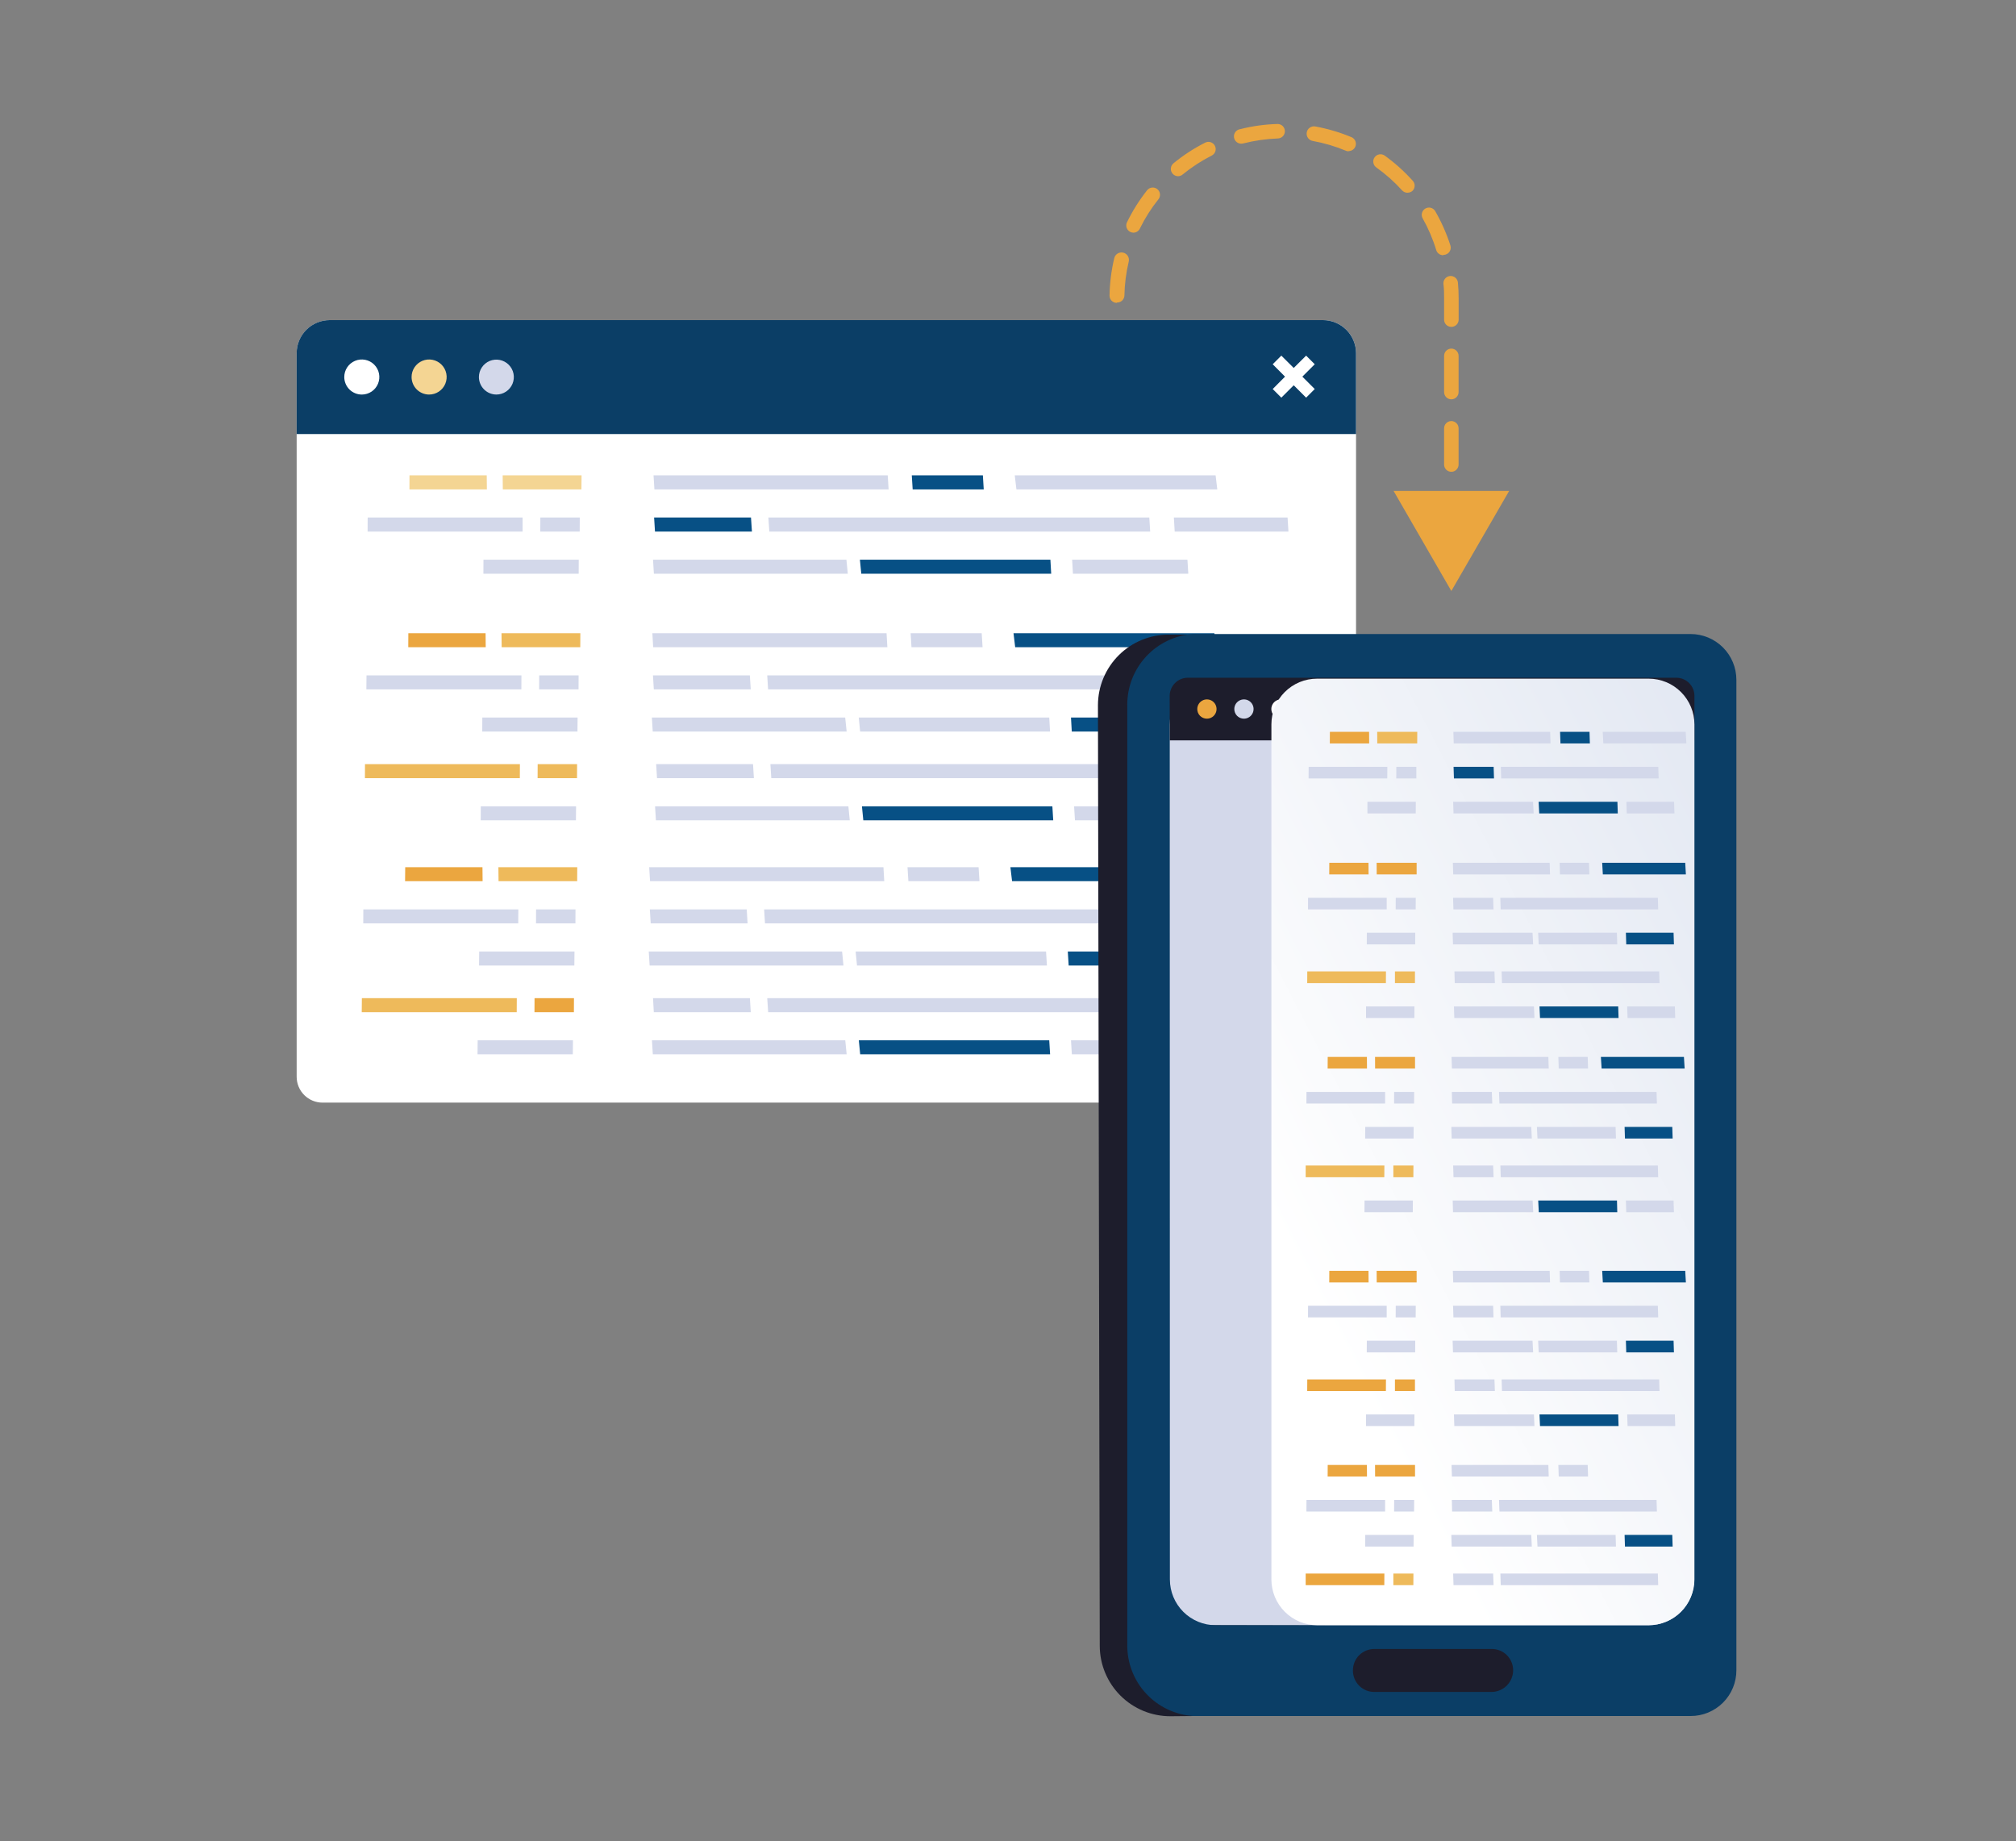 <svg width="242" height="221" viewBox="0 0 242 221" fill="none" xmlns="http://www.w3.org/2000/svg">
<rect x="0" y="0" width="242" height="221" fill="#808080" stroke="none"/>
<path d="M174.218 61.853C173.987 61.853 173.766 61.761 173.603 61.598C173.44 61.435 173.348 61.214 173.348 60.983V60.113C173.348 59.883 173.44 59.661 173.603 59.498C173.766 59.335 173.987 59.244 174.218 59.244C174.448 59.244 174.67 59.335 174.833 59.498C174.996 59.661 175.088 59.883 175.088 60.113V60.983C175.088 61.214 174.996 61.435 174.833 61.598C174.67 61.761 174.448 61.853 174.218 61.853ZM174.218 56.634C173.987 56.634 173.766 56.542 173.603 56.379C173.44 56.216 173.348 55.995 173.348 55.764V51.415C173.348 51.184 173.44 50.963 173.603 50.8C173.766 50.637 173.987 50.545 174.218 50.545C174.448 50.545 174.67 50.637 174.833 50.8C174.996 50.963 175.088 51.184 175.088 51.415V55.764C175.088 55.995 174.996 56.216 174.833 56.379C174.67 56.542 174.448 56.634 174.218 56.634ZM134.05 53.755C133.819 53.755 133.598 53.663 133.434 53.5C133.271 53.337 133.18 53.116 133.18 52.885V48.536C133.18 48.305 133.271 48.084 133.434 47.921C133.598 47.758 133.819 47.666 134.05 47.666C134.28 47.666 134.501 47.758 134.665 47.921C134.828 48.084 134.919 48.305 134.919 48.536V52.885C134.908 53.108 134.812 53.319 134.65 53.472C134.488 53.626 134.273 53.712 134.05 53.712V53.755ZM174.218 47.936C173.987 47.936 173.766 47.844 173.603 47.681C173.44 47.518 173.348 47.297 173.348 47.066V42.717C173.348 42.486 173.44 42.265 173.603 42.102C173.766 41.939 173.987 41.847 174.218 41.847C174.448 41.847 174.67 41.939 174.833 42.102C174.996 42.265 175.088 42.486 175.088 42.717V47.066C175.088 47.297 174.996 47.518 174.833 47.681C174.67 47.844 174.448 47.936 174.218 47.936ZM134.05 45.057C133.819 45.057 133.598 44.965 133.434 44.802C133.271 44.639 133.18 44.418 133.18 44.187V39.838C133.18 39.607 133.271 39.386 133.434 39.223C133.598 39.06 133.819 38.968 134.05 38.968C134.28 38.968 134.501 39.06 134.665 39.223C134.828 39.386 134.919 39.607 134.919 39.838V44.187C134.908 44.41 134.812 44.62 134.65 44.774C134.488 44.928 134.273 45.014 134.05 45.013V45.057ZM174.218 39.238C173.987 39.238 173.766 39.146 173.603 38.983C173.44 38.82 173.348 38.599 173.348 38.368V35.819C173.348 35.237 173.348 34.645 173.27 34.08C173.249 33.849 173.321 33.62 173.469 33.442C173.617 33.264 173.83 33.152 174.061 33.132C174.292 33.111 174.521 33.183 174.699 33.331C174.877 33.48 174.988 33.692 175.009 33.923C175.07 34.567 175.096 35.211 175.096 35.845V38.368C175.096 38.483 175.073 38.597 175.029 38.703C174.985 38.809 174.92 38.905 174.838 38.986C174.757 39.067 174.66 39.131 174.553 39.174C174.447 39.217 174.333 39.239 174.218 39.238ZM134.058 36.359C133.828 36.359 133.606 36.267 133.443 36.104C133.28 35.941 133.188 35.719 133.188 35.489C133.215 33.974 133.404 32.466 133.754 30.992C133.781 30.878 133.83 30.77 133.898 30.674C133.967 30.579 134.053 30.498 134.153 30.437C134.253 30.375 134.364 30.333 134.48 30.314C134.595 30.296 134.714 30.3 134.828 30.326C134.942 30.353 135.05 30.402 135.145 30.471C135.241 30.539 135.321 30.626 135.383 30.726C135.445 30.826 135.487 30.936 135.505 31.052C135.524 31.168 135.52 31.286 135.493 31.401C135.172 32.749 134.997 34.129 134.972 35.515C134.954 35.741 134.848 35.951 134.678 36.101C134.507 36.25 134.285 36.327 134.058 36.315V36.359ZM173.278 30.635C173.088 30.645 172.899 30.591 172.742 30.482C172.585 30.374 172.467 30.217 172.409 30.035C172.004 28.697 171.452 27.408 170.765 26.191C170.661 25.992 170.637 25.76 170.7 25.545C170.762 25.329 170.906 25.146 171.1 25.034C171.294 24.922 171.524 24.889 171.742 24.942C171.96 24.996 172.149 25.131 172.269 25.321C173.026 26.632 173.641 28.02 174.105 29.461C174.14 29.57 174.153 29.685 174.144 29.799C174.134 29.913 174.102 30.025 174.05 30.127C173.997 30.228 173.925 30.319 173.837 30.393C173.75 30.466 173.649 30.522 173.539 30.557C173.455 30.582 173.367 30.593 173.278 30.592V30.635ZM136.067 27.93C135.935 27.931 135.804 27.901 135.685 27.843C135.582 27.793 135.49 27.723 135.414 27.637C135.338 27.552 135.28 27.452 135.243 27.343C135.206 27.235 135.19 27.121 135.197 27.006C135.204 26.892 135.234 26.78 135.285 26.678C135.948 25.317 136.756 24.031 137.694 22.842C137.837 22.661 138.046 22.544 138.275 22.517C138.505 22.49 138.735 22.555 138.916 22.698C139.097 22.841 139.214 23.05 139.241 23.279C139.268 23.509 139.203 23.739 139.06 23.92C138.197 24.995 137.456 26.162 136.85 27.399C136.785 27.554 136.676 27.686 136.537 27.78C136.398 27.875 136.235 27.927 136.067 27.93ZM168.947 23.137C168.827 23.137 168.709 23.112 168.6 23.064C168.491 23.016 168.393 22.947 168.312 22.859C167.383 21.83 166.344 20.905 165.215 20.102C165.121 20.036 165.041 19.952 164.979 19.855C164.918 19.758 164.876 19.65 164.857 19.536C164.838 19.423 164.841 19.307 164.866 19.195C164.892 19.083 164.94 18.977 165.006 18.884C165.139 18.697 165.341 18.569 165.568 18.53C165.794 18.491 166.027 18.543 166.215 18.675C167.436 19.553 168.558 20.559 169.564 21.676C169.726 21.839 169.817 22.059 169.817 22.289C169.817 22.519 169.726 22.74 169.564 22.902C169.396 23.056 169.174 23.137 168.947 23.129V23.137ZM141.417 21.154C141.288 21.153 141.162 21.124 141.046 21.068C140.93 21.013 140.828 20.932 140.747 20.832C140.674 20.744 140.619 20.643 140.585 20.534C140.551 20.424 140.539 20.31 140.549 20.196C140.56 20.082 140.593 19.971 140.646 19.87C140.699 19.769 140.772 19.679 140.86 19.606C142.028 18.648 143.297 17.819 144.644 17.136C144.746 17.08 144.858 17.045 144.974 17.033C145.09 17.021 145.207 17.032 145.318 17.067C145.429 17.101 145.533 17.157 145.622 17.232C145.711 17.306 145.784 17.398 145.837 17.502C145.89 17.606 145.922 17.719 145.93 17.835C145.939 17.951 145.924 18.068 145.886 18.178C145.849 18.288 145.789 18.39 145.712 18.477C145.635 18.564 145.541 18.634 145.435 18.684C144.198 19.314 143.031 20.075 141.956 20.954C141.804 21.08 141.614 21.151 141.417 21.154ZM161.892 18.162C161.776 18.164 161.66 18.14 161.553 18.092C160.275 17.558 158.942 17.165 157.578 16.918C157.347 16.878 157.142 16.747 157.008 16.556C156.873 16.364 156.82 16.127 156.861 15.896C156.901 15.665 157.031 15.46 157.223 15.326C157.415 15.191 157.652 15.138 157.883 15.179C159.374 15.451 160.832 15.882 162.232 16.466C162.416 16.544 162.568 16.684 162.661 16.861C162.754 17.039 162.783 17.243 162.743 17.439C162.703 17.636 162.597 17.812 162.442 17.939C162.287 18.066 162.093 18.136 161.892 18.136V18.162ZM149.106 17.24C148.875 17.269 148.643 17.205 148.459 17.062C148.276 16.919 148.156 16.71 148.128 16.479C148.099 16.248 148.163 16.015 148.305 15.832C148.448 15.649 148.658 15.529 148.889 15.5C150.354 15.13 151.857 14.923 153.368 14.883C153.599 14.883 153.82 14.975 153.983 15.138C154.146 15.301 154.238 15.522 154.238 15.753C154.238 15.983 154.146 16.205 153.983 16.368C153.82 16.531 153.599 16.622 153.368 16.622C151.98 16.675 150.601 16.873 149.254 17.214C149.205 17.227 149.156 17.236 149.106 17.24Z" fill="#EBA63F"/>
<path d="M167.285 58.93L174.218 70.942L181.159 58.93H167.285Z" fill="#EBA63F"/>
<path d="M162.779 42.395V129.255C162.779 129.664 162.698 130.068 162.542 130.445C162.385 130.823 162.155 131.166 161.866 131.454C161.577 131.742 161.234 131.971 160.856 132.127C160.478 132.282 160.073 132.362 159.665 132.36H38.717C37.893 132.36 37.103 132.033 36.521 131.451C35.938 130.869 35.611 130.079 35.611 129.255V42.404C35.611 41.351 36.029 40.341 36.773 39.596C37.516 38.851 38.525 38.431 39.578 38.429H158.804C159.325 38.428 159.842 38.529 160.324 38.728C160.806 38.927 161.245 39.219 161.614 39.587C161.983 39.956 162.276 40.393 162.476 40.875C162.676 41.357 162.779 41.873 162.779 42.395Z" fill="white"/>
<path d="M162.779 52.102H35.611V42.395C35.611 41.343 36.029 40.334 36.773 39.59C37.517 38.847 38.526 38.429 39.578 38.429H158.804C159.856 38.429 160.866 38.846 161.611 39.59C162.357 40.334 162.776 41.342 162.779 42.395V52.102Z" fill="#0B3E66"/>
<path d="M57.488 45.265C57.488 44.851 57.611 44.445 57.842 44.101C58.072 43.756 58.399 43.487 58.782 43.328C59.165 43.17 59.587 43.128 59.993 43.209C60.4 43.29 60.774 43.49 61.067 43.783C61.36 44.076 61.56 44.45 61.641 44.856C61.721 45.263 61.68 45.684 61.521 46.067C61.363 46.45 61.094 46.778 60.749 47.008C60.404 47.239 59.999 47.361 59.584 47.361C59.029 47.359 58.497 47.138 58.105 46.745C57.712 46.352 57.491 45.821 57.488 45.265Z" fill="#D3D8EA"/>
<path d="M49.406 45.266C49.404 44.849 49.527 44.441 49.757 44.093C49.988 43.746 50.317 43.475 50.702 43.314C51.087 43.154 51.511 43.111 51.92 43.192C52.329 43.273 52.705 43.474 53 43.769C53.294 44.064 53.495 44.44 53.576 44.849C53.657 45.258 53.615 45.682 53.454 46.067C53.294 46.452 53.023 46.781 52.675 47.011C52.328 47.242 51.92 47.364 51.502 47.362C50.947 47.36 50.415 47.138 50.023 46.746C49.63 46.353 49.409 45.821 49.406 45.266Z" fill="#F4D593"/>
<path d="M41.326 45.266C41.325 44.85 41.446 44.442 41.676 44.095C41.906 43.748 42.234 43.477 42.618 43.316C43.002 43.155 43.425 43.112 43.833 43.191C44.242 43.271 44.618 43.47 44.913 43.763C45.209 44.056 45.411 44.43 45.494 44.838C45.577 45.246 45.537 45.669 45.379 46.055C45.221 46.44 44.953 46.77 44.608 47.003C44.263 47.235 43.856 47.361 43.44 47.362C43.163 47.363 42.889 47.31 42.634 47.205C42.378 47.101 42.145 46.947 41.949 46.752C41.753 46.557 41.597 46.326 41.49 46.071C41.383 45.816 41.327 45.542 41.326 45.266Z" fill="white"/>
<path d="M152.775 43.725L153.81 42.69L155.298 44.169L156.785 42.69L157.82 43.725L156.333 45.213L157.82 46.7L156.785 47.735L155.298 46.248L153.81 47.735L152.775 46.7L154.254 45.213L152.775 43.725Z" fill="white"/>
<path d="M78.451 57.06L78.556 58.748H106.668L106.564 57.06H78.451Z" fill="#D3D8EA"/>
<path d="M92.236 62.122L92.349 63.809H138.067L137.963 62.122H92.236Z" fill="#D3D8EA"/>
<path d="M78.519 62.122L78.624 63.809H90.262L90.149 62.122H78.519Z" fill="#075085"/>
<path d="M78.389 67.185L78.493 68.872H101.769L101.604 67.185H78.389Z" fill="#D3D8EA"/>
<path d="M103.223 67.185L103.388 68.872H126.186L126.09 67.185H103.223Z" fill="#075085"/>
<path d="M58.036 67.185L58.027 68.872H69.466L69.474 67.185H58.036Z" fill="#D3D8EA"/>
<path d="M44.136 62.122L44.127 63.809H62.732V62.122H44.136Z" fill="#D3D8EA"/>
<path d="M64.864 62.122L64.856 63.809H69.587L69.596 62.122H64.864Z" fill="#D3D8EA"/>
<path d="M60.34 57.06L60.357 58.748H69.795L69.812 57.06H60.34Z" fill="#F4D593"/>
<path d="M49.155 57.06L49.147 58.748H58.445L58.427 57.06H49.155Z" fill="#F4D593"/>
<path d="M57.897 86.13L57.889 87.817H69.318L69.335 86.13H57.897Z" fill="#D3D8EA"/>
<path d="M43.996 81.075L43.978 82.754H62.584L62.593 81.075H43.996Z" fill="#D3D8EA"/>
<path d="M64.725 81.075L64.717 82.754H69.449L69.457 81.075H64.725Z" fill="#D3D8EA"/>
<path d="M57.714 96.794L57.705 98.473H69.135L69.152 96.794H57.714Z" fill="#D3D8EA"/>
<path d="M43.813 91.731L43.805 93.409H62.401L62.41 91.731H43.813Z" fill="#EEBA5B"/>
<path d="M64.542 91.731L64.533 93.409H69.265L69.274 91.731H64.542Z" fill="#EEBA5B"/>
<path d="M60.201 76.014L60.219 77.692H69.656L69.665 76.014H60.201Z" fill="#EEBA5B"/>
<path d="M49.017 76.014L49.008 77.692H58.306L58.289 76.014H49.017Z" fill="#EBA63F"/>
<path d="M109.451 57.06L109.556 58.748H118.088L117.984 57.06H109.451Z" fill="#075085"/>
<path d="M140.912 62.122L141.008 63.809H154.664L154.56 62.122H140.912Z" fill="#D3D8EA"/>
<path d="M128.699 67.185L128.795 68.872H142.642L142.538 67.185H128.699Z" fill="#D3D8EA"/>
<path d="M121.811 57.06L122.011 58.748H146.122L145.922 57.06H121.811Z" fill="#D3D8EA"/>
<path d="M78.311 76.014L78.406 77.692H106.519L106.423 76.014H78.311Z" fill="#D3D8EA"/>
<path d="M92.098 81.075L92.202 82.754H137.928L137.824 81.075H92.098Z" fill="#D3D8EA"/>
<path d="M78.381 81.075L78.485 82.754H90.123L90.01 81.075H78.381Z" fill="#D3D8EA"/>
<path d="M78.25 86.13L78.354 87.817H101.631L101.457 86.13H78.25Z" fill="#D3D8EA"/>
<path d="M103.084 86.13L103.249 87.817H126.047L125.952 86.13H103.084Z" fill="#D3D8EA"/>
<path d="M109.311 76.014L109.415 77.692H117.948L117.843 76.014H109.311Z" fill="#D3D8EA"/>
<path d="M140.773 81.075L140.869 82.754H154.525L154.421 81.075H140.773Z" fill="#D3D8EA"/>
<path d="M128.561 86.13L128.656 87.817H142.504L142.399 86.13H128.561Z" fill="#075085"/>
<path d="M92.481 91.731L92.585 93.409H138.303L138.207 91.731H92.481Z" fill="#D3D8EA"/>
<path d="M78.764 91.731L78.868 93.409H90.498L90.393 91.731H78.764Z" fill="#D3D8EA"/>
<path d="M78.633 96.794L78.737 98.473H102.005L101.84 96.794H78.633Z" fill="#D3D8EA"/>
<path d="M103.467 96.794L103.632 98.473H126.43L126.326 96.794H103.467Z" fill="#075085"/>
<path d="M141.146 91.731L141.251 93.409H154.907L154.803 91.731H141.146Z" fill="#075085"/>
<path d="M128.934 96.794L129.038 98.473H142.885L142.781 96.794H128.934Z" fill="#D3D8EA"/>
<path d="M121.662 76.014L121.862 77.692H145.974L145.773 76.014H121.662Z" fill="#075085"/>
<path d="M57.523 114.225L57.506 115.903H68.944L68.961 114.225H57.523Z" fill="#D3D8EA"/>
<path d="M43.614 109.162L43.605 110.841H62.211L62.22 109.162H43.614Z" fill="#D3D8EA"/>
<path d="M64.35 109.162L64.342 110.841H69.074L69.082 109.162H64.35Z" fill="#D3D8EA"/>
<path d="M57.34 124.88L57.322 126.559H68.76L68.778 124.88H57.34Z" fill="#D3D8EA"/>
<path d="M43.439 119.817L43.422 121.505H62.027L62.036 119.817H43.439Z" fill="#EEBA5B"/>
<path d="M64.167 119.817L64.158 121.505H68.89L68.899 119.817H64.167Z" fill="#EBA63F"/>
<path d="M59.828 104.101L59.846 105.779H69.283L69.292 104.101H59.828Z" fill="#EEBA5B"/>
<path d="M48.642 104.101L48.625 105.779H57.932L57.915 104.101H48.642Z" fill="#EBA63F"/>
<path d="M77.928 104.101L78.032 105.779H106.145L106.049 104.101H77.928Z" fill="#D3D8EA"/>
<path d="M91.725 109.162L91.829 110.841H137.547L137.451 109.162H91.725Z" fill="#D3D8EA"/>
<path d="M78.006 109.162L78.11 110.841H89.74L89.635 109.162H78.006Z" fill="#D3D8EA"/>
<path d="M77.877 114.225L77.981 115.903H101.249L101.084 114.225H77.877Z" fill="#D3D8EA"/>
<path d="M102.709 114.225L102.874 115.903H125.672L125.568 114.225H102.709Z" fill="#D3D8EA"/>
<path d="M108.938 104.101L109.042 105.779H117.575L117.47 104.101H108.938Z" fill="#D3D8EA"/>
<path d="M140.391 109.162L140.495 110.841H154.151L154.047 109.162H140.391Z" fill="#D3D8EA"/>
<path d="M128.178 114.225L128.282 115.903H142.13L142.025 114.225H128.178Z" fill="#075085"/>
<path d="M92.098 119.817L92.211 121.505H137.928L137.833 119.817H92.098Z" fill="#D3D8EA"/>
<path d="M78.389 119.817L78.484 121.505H90.123L90.018 119.817H78.389Z" fill="#D3D8EA"/>
<path d="M78.26 124.88L78.364 126.559H101.632L101.467 124.88H78.26Z" fill="#D3D8EA"/>
<path d="M103.092 124.88L103.257 126.559H126.055L125.951 124.88H103.092Z" fill="#075085"/>
<path d="M140.773 119.817L140.878 121.505H154.534L154.43 119.817H140.773Z" fill="#075085"/>
<path d="M128.561 124.88L128.665 126.559H142.504L142.408 124.88H128.561Z" fill="#D3D8EA"/>
<path d="M121.289 104.101L121.489 105.779H145.6L145.4 104.101H121.289Z" fill="#075085"/>
<path d="M204.431 80.764L138.203 80.892L138.43 199.213L204.658 199.086L204.431 80.764Z" fill="#D3D8EA"/>
<path d="M204.251 80.937L204.478 198.902L138.598 199.041L138.371 81.067L204.251 80.937ZM204.599 80.589L138.023 80.719L138.25 199.389L204.825 199.258L204.599 80.589Z" fill="#1D1D2C"/>
<path d="M140.321 76.179L178.811 76.405V81.398H159.318L145.401 81.476C143.153 81.481 140.999 82.377 139.412 83.969C137.825 85.561 136.935 87.718 136.937 89.965L137.12 186.637C137.122 187.75 137.344 188.852 137.773 189.88C138.201 190.907 138.828 191.84 139.617 192.626C140.406 193.411 141.342 194.033 142.372 194.456C143.402 194.879 144.505 195.095 145.618 195.092L179.002 195.161V205.66L140.504 206.017C139.391 206.02 138.288 205.804 137.259 205.381C136.23 204.957 135.294 204.335 134.505 203.55C133.717 202.765 133.091 201.832 132.664 200.804C132.236 199.777 132.015 198.675 132.014 197.562L131.797 84.633C131.801 83.519 132.026 82.415 132.456 81.387C132.887 80.359 133.516 79.426 134.308 78.641C135.099 77.856 136.038 77.234 137.07 76.812C138.101 76.389 139.206 76.174 140.321 76.179Z" fill="#1D1D2C"/>
<path d="M135.318 84.608V197.536C135.318 199.685 136.135 201.754 137.603 203.324C139.071 204.894 141.081 205.847 143.225 205.991H143.799H202.947C203.668 205.992 204.382 205.851 205.049 205.575C205.715 205.3 206.32 204.896 206.83 204.386C207.34 203.876 207.744 203.27 208.02 202.604C208.295 201.937 208.437 201.223 208.435 200.502V81.607C208.435 80.149 207.856 78.75 206.825 77.719C205.794 76.689 204.396 76.109 202.938 76.109H143.79H143.199C141.053 76.264 139.046 77.227 137.583 78.805C136.12 80.382 135.311 82.456 135.318 84.608ZM140.416 86.973C140.416 85.515 140.995 84.117 142.026 83.086C143.057 82.055 144.455 81.476 145.913 81.476H197.884C198.605 81.476 199.319 81.618 199.985 81.894C200.651 82.17 201.256 82.574 201.765 83.084C202.275 83.593 202.679 84.198 202.955 84.864C203.231 85.53 203.373 86.244 203.373 86.965V189.603C203.373 190.324 203.231 191.038 202.955 191.704C202.679 192.37 202.275 192.975 201.765 193.484C201.256 193.994 200.651 194.398 199.985 194.674C199.319 194.95 198.605 195.092 197.884 195.092H145.93C144.474 195.092 143.077 194.514 142.046 193.485C141.015 192.456 140.435 191.06 140.433 189.603L140.416 86.973Z" fill="#0B3E66"/>
<path d="M164.97 203.102H179.088C179.769 203.087 180.417 202.805 180.894 202.317C181.37 201.829 181.636 201.175 181.636 200.493C181.636 200.157 181.57 199.824 181.441 199.514C181.311 199.203 181.122 198.922 180.884 198.685C180.645 198.448 180.362 198.26 180.051 198.133C179.74 198.006 179.406 197.942 179.07 197.944H164.962C164.625 197.944 164.292 198.011 163.981 198.14C163.67 198.269 163.388 198.458 163.15 198.696C162.913 198.935 162.725 199.218 162.597 199.529C162.469 199.84 162.403 200.174 162.405 200.51C162.4 200.85 162.463 201.187 162.59 201.502C162.717 201.817 162.905 202.103 163.144 202.344C163.383 202.586 163.668 202.777 163.981 202.907C164.295 203.037 164.631 203.104 164.97 203.102Z" fill="#1D1D2C"/>
<path d="M140.417 88.878H203.4V83.538C203.4 83.25 203.344 82.966 203.233 82.7C203.123 82.435 202.962 82.194 202.758 81.991C202.554 81.788 202.313 81.627 202.047 81.518C201.781 81.409 201.496 81.353 201.209 81.355H142.6C142.313 81.353 142.028 81.409 141.762 81.518C141.496 81.627 141.254 81.788 141.051 81.991C140.847 82.194 140.685 82.435 140.575 82.7C140.465 82.966 140.408 83.25 140.408 83.538L140.417 88.878Z" fill="#1D1D2C"/>
<path d="M199.86 84.269L199.286 83.703L198.468 84.521L197.65 83.703L197.076 84.269L197.894 85.086L197.076 85.904L197.65 86.478L198.468 85.66L199.286 86.478L199.86 85.904L199.042 85.086L199.86 84.269Z" fill="white"/>
<path d="M152.611 85.112C152.611 84.883 152.679 84.659 152.806 84.469C152.933 84.279 153.114 84.131 153.325 84.043C153.537 83.956 153.769 83.933 153.994 83.977C154.218 84.022 154.424 84.132 154.586 84.294C154.748 84.456 154.858 84.662 154.903 84.886C154.947 85.111 154.925 85.343 154.837 85.555C154.749 85.766 154.601 85.947 154.411 86.074C154.221 86.201 153.997 86.269 153.768 86.269C153.461 86.269 153.167 86.147 152.95 85.93C152.733 85.713 152.611 85.419 152.611 85.112Z" fill="white"/>
<path d="M148.166 85.112C148.166 84.883 148.234 84.659 148.361 84.469C148.488 84.279 148.669 84.131 148.88 84.043C149.092 83.956 149.324 83.933 149.549 83.977C149.773 84.022 149.979 84.132 150.141 84.294C150.303 84.456 150.413 84.662 150.458 84.886C150.502 85.111 150.479 85.343 150.392 85.555C150.304 85.766 150.156 85.947 149.966 86.074C149.775 86.201 149.552 86.269 149.323 86.269C149.171 86.27 149.02 86.241 148.879 86.183C148.738 86.125 148.61 86.04 148.502 85.933C148.395 85.825 148.309 85.697 148.252 85.556C148.194 85.415 148.165 85.264 148.166 85.112Z" fill="#D3D8EA"/>
<path d="M143.721 85.112C143.721 84.883 143.789 84.659 143.916 84.469C144.043 84.279 144.224 84.131 144.435 84.043C144.646 83.956 144.879 83.933 145.103 83.977C145.328 84.022 145.534 84.132 145.696 84.294C145.857 84.456 145.968 84.662 146.012 84.886C146.057 85.111 146.034 85.343 145.946 85.555C145.859 85.766 145.711 85.947 145.52 86.074C145.33 86.201 145.106 86.269 144.878 86.269C144.725 86.27 144.574 86.241 144.434 86.183C144.293 86.125 144.165 86.04 144.057 85.933C143.949 85.825 143.864 85.697 143.806 85.556C143.749 85.415 143.72 85.264 143.721 85.112Z" fill="#EBA63F"/>
<path d="M203.399 189.594C203.399 191.05 202.821 192.447 201.792 193.478C200.763 194.509 199.367 195.089 197.911 195.091H158.116C156.658 195.091 155.26 194.512 154.229 193.481C153.198 192.45 152.619 191.052 152.619 189.594V86.955C152.618 86.234 152.759 85.52 153.035 84.854C153.31 84.187 153.714 83.582 154.224 83.072C154.734 82.562 155.34 82.158 156.006 81.882C156.672 81.607 157.387 81.466 158.108 81.467H197.911C199.367 81.469 200.763 82.049 201.792 83.08C202.821 84.111 203.399 85.508 203.399 86.964V189.594Z" fill="url(#paint0_linear_2117_17913)"/>
<path d="M174.461 87.852L174.504 89.243H186.125L186.082 87.852H174.461Z" fill="#D3D8EA"/>
<path d="M180.158 92.053L180.202 93.444H199.103L199.059 92.053H180.158Z" fill="#D3D8EA"/>
<path d="M174.486 92.053L174.53 93.444H179.34L179.296 92.053H174.486Z" fill="#075085"/>
<path d="M174.436 96.246L174.479 97.647H184.099L184.03 96.246H174.436Z" fill="#D3D8EA"/>
<path d="M184.699 96.246L184.769 97.647H194.198L194.154 96.246H184.699Z" fill="#075085"/>
<path d="M164.145 96.246V97.647H169.946L169.955 96.246H164.145Z" fill="#D3D8EA"/>
<path d="M157.091 92.053L157.082 93.444H166.528L166.537 92.053H157.091Z" fill="#D3D8EA"/>
<path d="M167.616 92.053L167.607 93.444H170.017V92.053H167.616Z" fill="#D3D8EA"/>
<path d="M165.318 87.852L165.327 89.243H170.12L170.128 87.852H165.318Z" fill="#EEBA5B"/>
<path d="M159.64 87.852L159.631 89.243H164.354L164.345 87.852H159.64Z" fill="#EBA63F"/>
<path d="M164.075 111.964L164.066 113.364H169.877L169.885 111.964H164.075Z" fill="#D3D8EA"/>
<path d="M157.02 107.771L157.012 109.162H166.458V107.771H157.02Z" fill="#D3D8EA"/>
<path d="M167.546 107.771L167.537 109.162H169.938L169.947 107.771H167.546Z" fill="#D3D8EA"/>
<path d="M163.979 120.81V122.201H169.78L169.789 120.81H163.979Z" fill="#D3D8EA"/>
<path d="M156.925 116.608L156.916 118.009H166.362L166.371 116.608H156.925Z" fill="#EEBA5B"/>
<path d="M167.449 116.608V118.009H169.85V116.608H167.449Z" fill="#EEBA5B"/>
<path d="M165.25 103.569L165.259 104.961H170.051V103.569H165.25Z" fill="#EBA63F"/>
<path d="M159.569 103.569L159.561 104.961H164.284L164.275 103.569H159.569Z" fill="#EBA63F"/>
<path d="M187.273 87.852L187.317 89.243H190.848L190.805 87.852H187.273Z" fill="#075085"/>
<path d="M195.232 96.246L195.276 97.647H200.999L200.956 96.246H195.232Z" fill="#D3D8EA"/>
<path d="M192.389 87.852L192.467 89.243H202.435L202.348 87.852H192.389Z" fill="#D3D8EA"/>
<path d="M174.4 103.569L174.444 104.961H186.065L186.021 103.569H174.4Z" fill="#D3D8EA"/>
<path d="M180.098 107.771L180.141 109.162H199.051L199.008 107.771H180.098Z" fill="#D3D8EA"/>
<path d="M174.426 107.771L174.469 109.162H179.279L179.236 107.771H174.426Z" fill="#D3D8EA"/>
<path d="M174.373 111.964L174.417 113.364H184.037L183.967 111.964H174.373Z" fill="#D3D8EA"/>
<path d="M184.637 111.964L184.706 113.364H194.135L194.092 111.964H184.637Z" fill="#D3D8EA"/>
<path d="M187.221 103.569L187.256 104.961H190.787L190.743 103.569H187.221Z" fill="#D3D8EA"/>
<path d="M195.172 111.964L195.215 113.364H200.939L200.895 111.964H195.172Z" fill="#075085"/>
<path d="M180.254 116.608L180.297 118.009H199.207L199.164 116.608H180.254Z" fill="#D3D8EA"/>
<path d="M174.592 116.608L174.627 118.009H179.445L179.393 116.608H174.592Z" fill="#D3D8EA"/>
<path d="M174.531 120.81L174.575 122.201H184.195L184.134 120.81H174.531Z" fill="#D3D8EA"/>
<path d="M184.803 120.81L184.864 122.201H194.292L194.249 120.81H184.803Z" fill="#075085"/>
<path d="M195.328 120.81L195.372 122.201H201.095L201.052 120.81H195.328Z" fill="#D3D8EA"/>
<path d="M192.326 103.569L192.404 104.961H202.373L202.294 103.569H192.326Z" fill="#075085"/>
<path d="M163.884 135.274L163.875 136.666H169.685L169.694 135.274H163.884Z" fill="#D3D8EA"/>
<path d="M156.829 131.073L156.82 132.465H166.267V131.073H156.829Z" fill="#D3D8EA"/>
<path d="M167.354 131.073L167.346 132.465H169.746L169.755 131.073H167.354Z" fill="#D3D8EA"/>
<path d="M163.798 144.112L163.789 145.513H169.591L169.599 144.112H163.798Z" fill="#D3D8EA"/>
<path d="M156.734 139.911V141.312H166.172L166.181 139.911H156.734Z" fill="#EEBA5B"/>
<path d="M167.258 139.911V141.312H169.659L169.667 139.911H167.258Z" fill="#EEBA5B"/>
<path d="M165.059 126.872L165.067 128.264H169.86V126.872H165.059Z" fill="#EBA63F"/>
<path d="M159.378 126.872L159.369 128.264H164.092L164.084 126.872H159.378Z" fill="#EBA63F"/>
<path d="M174.244 126.872L174.288 128.264H185.908L185.865 126.872H174.244Z" fill="#D3D8EA"/>
<path d="M179.941 131.073L179.994 132.465H198.895L198.851 131.073H179.941Z" fill="#D3D8EA"/>
<path d="M174.277 131.073L174.312 132.465H179.131L179.079 131.073H174.277Z" fill="#D3D8EA"/>
<path d="M174.217 135.274L174.26 136.666H183.88L183.811 135.274H174.217Z" fill="#D3D8EA"/>
<path d="M184.49 135.274L184.56 136.666H193.98L193.936 135.274H184.49Z" fill="#D3D8EA"/>
<path d="M187.064 126.872L187.108 128.264H190.631L190.587 126.872H187.064Z" fill="#D3D8EA"/>
<path d="M195.016 135.274L195.059 136.666H200.783L200.739 135.274H195.016Z" fill="#075085"/>
<path d="M180.105 139.911L180.149 141.312H199.05L199.007 139.911H180.105Z" fill="#D3D8EA"/>
<path d="M174.436 139.911L174.479 141.312H179.289L179.237 139.911H174.436Z" fill="#D3D8EA"/>
<path d="M174.383 144.112L174.418 145.513H184.046L183.977 144.112H174.383Z" fill="#D3D8EA"/>
<path d="M184.646 144.112L184.716 145.513H194.136L194.101 144.112H184.646Z" fill="#075085"/>
<path d="M195.172 144.112L195.215 145.513H200.939L200.895 144.112H195.172Z" fill="#D3D8EA"/>
<path d="M192.17 126.872L192.257 128.264H202.225L202.138 126.872H192.17Z" fill="#075085"/>
<path d="M164.075 160.942L164.066 162.343H169.877L169.885 160.942H164.075Z" fill="#D3D8EA"/>
<path d="M157.02 156.741L157.012 158.142H166.458V156.741H157.02Z" fill="#D3D8EA"/>
<path d="M167.546 156.741L167.537 158.142H169.938L169.947 156.741H167.546Z" fill="#D3D8EA"/>
<path d="M163.979 169.789V171.181H169.78L169.789 169.789H163.979Z" fill="#D3D8EA"/>
<path d="M156.925 165.587L156.916 166.979H166.362L166.371 165.587H156.925Z" fill="#EBA63F"/>
<path d="M167.449 165.587V166.979H169.85V165.587H167.449Z" fill="#EBA63F"/>
<path d="M165.25 152.549L165.259 153.941H170.051V152.549H165.25Z" fill="#EBA63F"/>
<path d="M159.569 152.549L159.561 153.941H164.284L164.275 152.549H159.569Z" fill="#EBA63F"/>
<path d="M174.4 152.549L174.444 153.941H186.065L186.021 152.549H174.4Z" fill="#D3D8EA"/>
<path d="M180.098 156.741L180.141 158.142H199.051L199.008 156.741H180.098Z" fill="#D3D8EA"/>
<path d="M174.426 156.741L174.469 158.142H179.279L179.236 156.741H174.426Z" fill="#D3D8EA"/>
<path d="M174.373 160.942L174.417 162.343H184.037L183.967 160.942H174.373Z" fill="#D3D8EA"/>
<path d="M184.637 160.942L184.706 162.343H194.135L194.092 160.942H184.637Z" fill="#D3D8EA"/>
<path d="M187.221 152.549L187.256 153.941H190.787L190.743 152.549H187.221Z" fill="#D3D8EA"/>
<path d="M195.172 160.942L195.215 162.343H200.939L200.895 160.942H195.172Z" fill="#075085"/>
<path d="M180.254 165.587L180.297 166.979H199.207L199.164 165.587H180.254Z" fill="#D3D8EA"/>
<path d="M174.592 165.587L174.627 166.979H179.445L179.393 165.587H174.592Z" fill="#D3D8EA"/>
<path d="M174.531 169.789L174.575 171.181H184.195L184.134 169.789H174.531Z" fill="#D3D8EA"/>
<path d="M184.803 169.789L184.864 171.181H194.292L194.249 169.789H184.803Z" fill="#075085"/>
<path d="M195.328 169.789L195.372 171.181H201.095L201.052 169.789H195.328Z" fill="#D3D8EA"/>
<path d="M192.326 152.549L192.404 153.941H202.373L202.294 152.549H192.326Z" fill="#075085"/>
<path d="M163.884 184.246L163.875 185.647H169.685L169.694 184.246H163.884Z" fill="#D3D8EA"/>
<path d="M156.829 180.045L156.82 181.445H166.267V180.045H156.829Z" fill="#D3D8EA"/>
<path d="M167.354 180.045L167.346 181.445H169.746L169.755 180.045H167.354Z" fill="#D3D8EA"/>
<path d="M156.734 188.891V190.282H166.172L166.181 188.891H156.734Z" fill="#EBA63F"/>
<path d="M167.258 188.891V190.282H169.659L169.667 188.891H167.258Z" fill="#EEBA5B"/>
<path d="M165.059 175.852L165.067 177.243H169.86V175.852H165.059Z" fill="#EBA63F"/>
<path d="M159.378 175.852L159.369 177.243H164.092L164.084 175.852H159.378Z" fill="#EBA63F"/>
<path d="M174.244 175.852L174.288 177.243H185.908L185.865 175.852H174.244Z" fill="#D3D8EA"/>
<path d="M179.941 180.045L179.994 181.445H198.895L198.851 180.045H179.941Z" fill="#D3D8EA"/>
<path d="M174.277 180.045L174.312 181.445H179.131L179.079 180.045H174.277Z" fill="#D3D8EA"/>
<path d="M174.217 184.246L174.26 185.647H183.88L183.811 184.246H174.217Z" fill="#D3D8EA"/>
<path d="M184.49 184.246L184.56 185.647H193.98L193.936 184.246H184.49Z" fill="#D3D8EA"/>
<path d="M187.064 175.852L187.108 177.243H190.631L190.587 175.852H187.064Z" fill="#D3D8EA"/>
<path d="M195.016 184.246L195.059 185.647H200.783L200.739 184.246H195.016Z" fill="#075085"/>
<path d="M180.105 188.891L180.149 190.282H199.05L199.007 188.891H180.105Z" fill="#D3D8EA"/>
<path d="M174.436 188.891L174.479 190.282H179.289L179.237 188.891H174.436Z" fill="#D3D8EA"/>
<defs>
<linearGradient id="paint0_linear_2117_17913" x1="154.515" y1="150.461" x2="258.728" y2="96.428" gradientUnits="userSpaceOnUse">
<stop stop-color="white"/>
<stop offset="1" stop-color="#D3DBEB"/>
</linearGradient>
</defs>
</svg>
